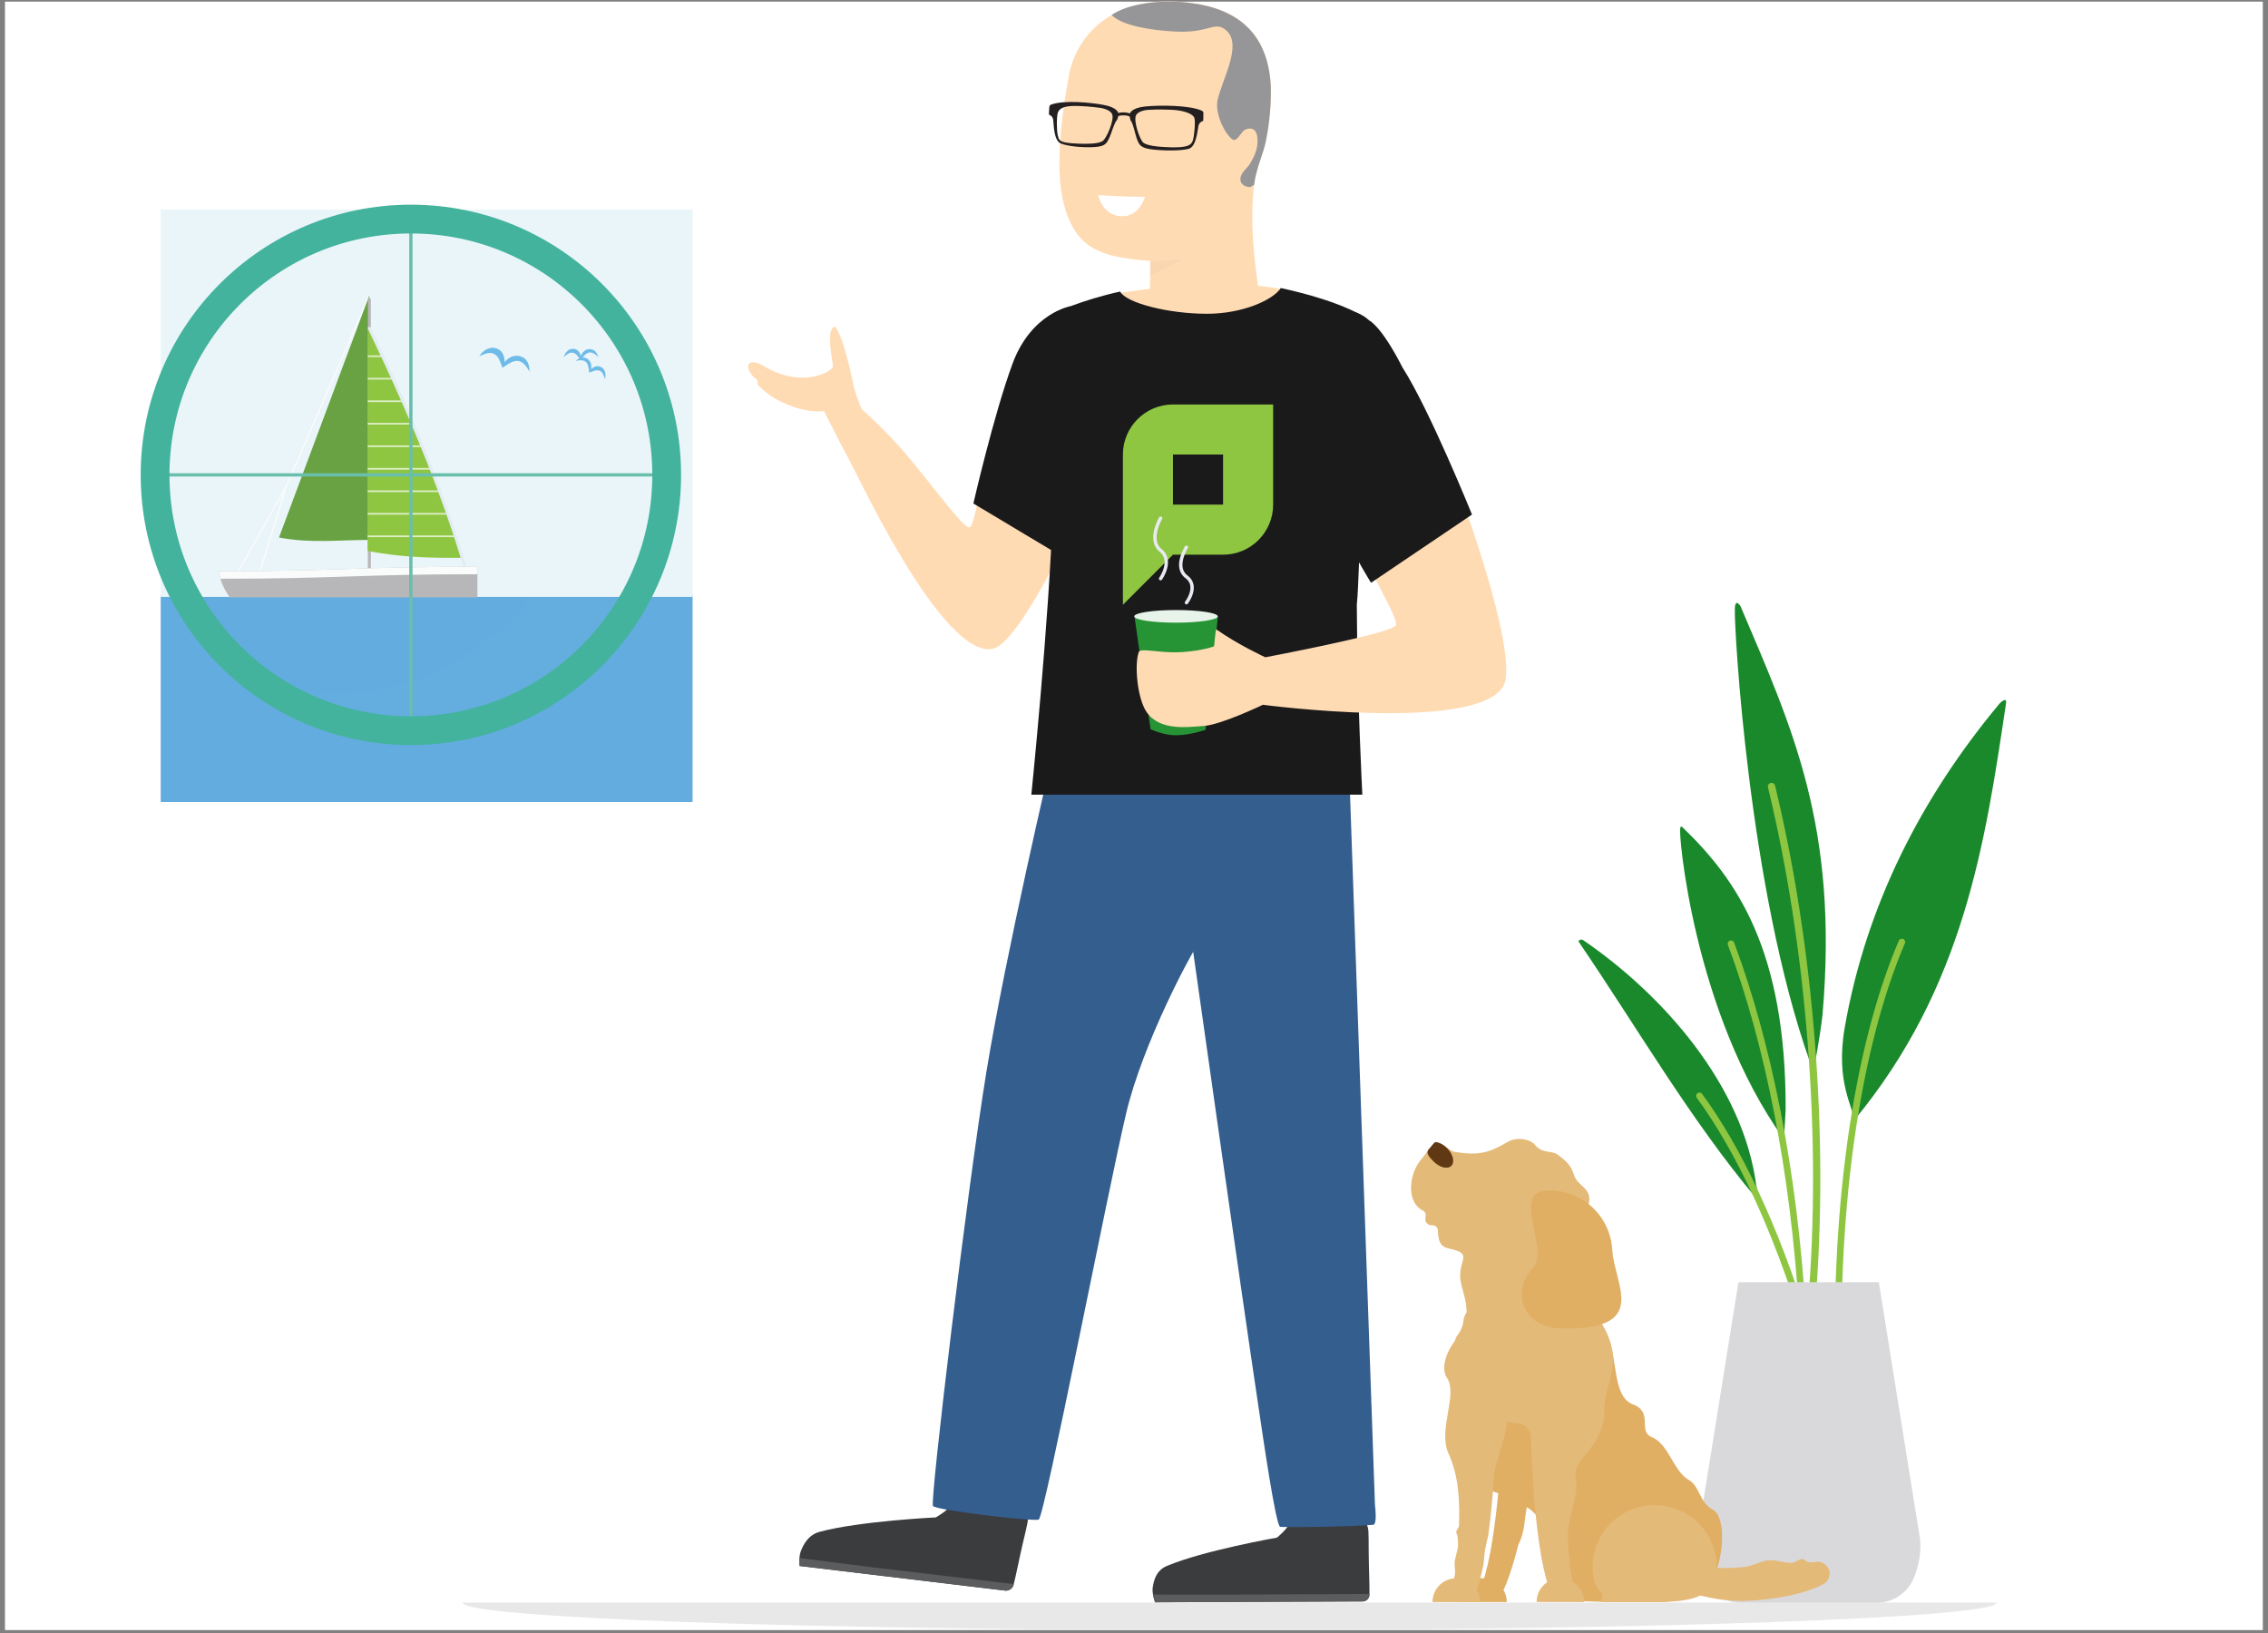 <svg width="536" height="386" viewBox="0 0 536 386" fill="none" xmlns="http://www.w3.org/2000/svg">
<rect x="0" y="0" width="536" height="386" fill="#808080" stroke="none"/>
<g clip-path="url(#clip0_697_951)">
<path d="M534.774 -86.594H1.172V447.008H534.774V-86.594Z" fill="white"/>
<path d="M109.352 378.727C109.352 378.727 109.342 378.747 109.342 378.757C109.342 382.335 190.491 385.241 290.593 385.241C390.695 385.241 471.855 382.335 471.855 378.757C471.855 378.747 471.845 378.737 471.845 378.727H109.352Z" fill="#E8E8E8"/>
<path fill-rule="evenodd" clip-rule="evenodd" d="M245.012 330.58L236.323 362.902L222.703 359.524C222.703 359.524 224.427 356.217 225.83 348.189C227.233 340.161 228.335 327.403 228.335 327.403L245.012 330.59V330.58Z" fill="#6EBAE8"/>
<path fill-rule="evenodd" clip-rule="evenodd" d="M221.13 358.602C221.13 358.602 203.11 359.474 193.729 362C190.863 362.772 189.8 365.237 189.259 366.59C188.718 367.943 188.978 370.088 188.978 370.088L237.526 375.901C238.448 376.011 239.31 375.43 239.541 374.538C240.112 372.353 240.863 368.404 241.745 364.626C242.948 359.474 243.108 359.344 242.758 357.73C241.244 357.971 228.035 355.656 225.489 355.125C223.816 357.139 221.14 358.612 221.14 358.612" fill="#3B3C3D"/>
<path fill-rule="evenodd" clip-rule="evenodd" d="M205.595 370.308C201.836 369.857 193.257 368.765 188.948 368.214C188.878 369.196 188.988 370.078 188.988 370.078L237.536 375.891C238.458 376.001 239.32 375.42 239.55 374.528C239.56 374.478 239.58 374.417 239.59 374.367C231.653 373.425 209.784 370.819 205.605 370.318" fill="#5A5C5D"/>
<path d="M283.488 176.89L248.55 179.125C248.55 179.125 237.706 225.267 233.146 253.139C228.586 281.02 219.727 354.904 220.488 355.906C221.25 356.909 244.091 359.625 245.474 359.113C246.857 358.602 261.84 281.221 266.18 262.96C269.968 247.005 281.513 224.515 285.593 219.193L283.488 176.88V176.89Z" fill="#335E8E"/>
<path fill-rule="evenodd" clip-rule="evenodd" d="M301.817 363.373C301.817 363.373 284.339 366.44 275.73 370.088C273.104 371.2 272.643 373.766 272.422 375.169C272.212 376.572 272.974 378.657 272.974 378.657L321.992 378.456C322.924 378.456 323.626 377.765 323.646 376.853C323.686 374.618 323.495 370.629 323.465 366.78C323.425 361.539 323.546 361.388 322.824 359.835C321.401 360.256 307.891 359.584 305.255 359.374C304.082 361.569 301.807 363.363 301.807 363.363" fill="#3B3C3D"/>
<path fill-rule="evenodd" clip-rule="evenodd" d="M289.33 376.863C285.532 376.873 276.863 376.843 272.493 376.833C272.663 377.815 272.974 378.667 272.974 378.667L321.993 378.466C322.915 378.466 323.626 377.775 323.646 376.863C323.646 376.813 323.646 376.753 323.646 376.692C315.639 376.732 293.56 376.843 289.33 376.853" fill="#5A5C5D"/>
<path fill-rule="evenodd" clip-rule="evenodd" d="M266.54 157.477L318.064 159.541L324.949 355.736C324.949 355.736 325.541 360.266 324.538 360.346C319.156 360.797 306.749 360.988 302.57 360.847C301.517 360.807 298.461 339.38 297.318 331.773C293.279 304.893 281.874 224.154 281.874 224.154L277.584 223.744L266.55 157.487L266.54 157.477Z" fill="#335E8E"/>
<g opacity="0.12">
<g opacity="0.12">
<path opacity="0.12" fill-rule="evenodd" clip-rule="evenodd" d="M319.638 204.27L318.866 182.161C302.119 182.582 266.771 183.464 247.458 183.895C247.017 185.83 246.456 188.285 245.804 191.131C253.582 193.296 263.754 195.962 269.948 196.884C278.457 198.157 306.9 202.376 319.638 204.27Z" fill="#1A1A1B"/>
</g>
</g>
<path d="M163.682 140.549H37.983V189.528H163.682V140.549Z" fill="#63ACDF"/>
<path d="M163.682 49.538H37.983V141.06H163.682V49.538Z" fill="#E9F5F9"/>
<path d="M136.041 85.276C136.983 84.465 137.805 84.344 138.426 84.605C139.358 84.986 139.919 85.908 139.699 87.211C140.631 86.419 141.413 86.439 141.934 86.69C143.126 87.241 143.267 88.564 142.976 89.596C142.675 88.764 142.485 87.912 141.733 87.622C140.912 87.301 140.28 87.732 139.248 88.053C139.138 87.151 139.067 85.778 138.186 85.337C137.654 85.076 136.973 85.076 136.041 85.287" fill="#6EBAE8"/>
<path d="M141.412 84.375C141.041 83.192 140.41 82.651 139.738 82.541C138.746 82.37 137.784 82.851 137.283 84.074C136.912 82.911 136.241 82.52 135.659 82.45C134.356 82.29 133.535 83.342 133.244 84.365C133.935 83.813 134.557 83.202 135.349 83.352C136.22 83.513 136.521 84.214 137.233 85.036C137.804 84.325 138.586 83.202 139.568 83.292C140.149 83.352 140.73 83.713 141.412 84.385" fill="#6EBAE8"/>
<path d="M125.147 87.852C125.147 85.968 124.456 84.896 123.534 84.425C122.16 83.733 120.547 84.014 119.264 85.567C119.244 83.713 118.442 82.831 117.63 82.47C115.806 81.648 114.143 82.821 113.251 84.174C114.504 83.683 115.676 83.062 116.769 83.633C117.961 84.264 118.101 85.407 118.763 86.92C119.905 86.138 121.559 84.846 122.942 85.427C123.774 85.768 124.446 86.559 125.147 87.842" fill="#6EBAE8"/>
<path d="M56.334 135.438L56.023 135.257L67.549 114.702L87.132 69.722L87.453 69.862L67.869 114.862L56.334 135.438Z" fill="#FAFBFB"/>
<path d="M67.538 114.756L61.323 134.895L61.658 134.999L67.873 114.859L67.538 114.756Z" fill="#FAFBFB"/>
<path d="M88.165 127.58C78.974 127.631 73.642 128.432 65.935 127.029L87.293 69.792C87.293 88.704 88.175 104.078 88.175 127.58" fill="#69A242"/>
<path d="M87.293 135.137C87.093 135.137 86.942 134.977 86.942 134.786V70.815C86.942 70.614 87.103 70.464 87.293 70.464C87.483 70.464 87.644 70.624 87.644 70.815V134.786C87.644 134.987 87.483 135.137 87.293 135.137" fill="#B7B6B8"/>
<path d="M109.462 131.83C100.272 131.88 94.589 131.619 86.872 130.216L86.932 77.229C95.1 94.106 103.148 112.527 109.462 131.83" fill="#8EC641"/>
<path d="M97.505 100.34C97.445 100.21 97.395 100.079 97.335 99.939H86.912V100.34H97.505Z" fill="#DDEEC6"/>
<path d="M86.931 84.385H90.349C90.289 84.254 90.229 84.124 90.159 83.984H86.931V84.385Z" fill="#DDEEC6"/>
<path d="M99.74 105.662C99.68 105.532 99.63 105.401 99.58 105.261H86.912V105.662H99.75H99.74Z" fill="#DDEEC6"/>
<path d="M92.804 89.697C92.744 89.566 92.684 89.436 92.624 89.296H86.931V89.697H92.814H92.804Z" fill="#DDEEC6"/>
<path d="M95.19 95.018C95.13 94.888 95.07 94.758 95.01 94.617H86.912V95.018H95.18H95.19Z" fill="#DDEEC6"/>
<path d="M107.819 126.939C107.769 126.809 107.729 126.678 107.679 126.538H86.883V126.939H107.819Z" fill="#DDEEC6"/>
<path d="M105.944 121.617C105.894 121.487 105.854 121.356 105.804 121.216H86.902V121.617H105.954H105.944Z" fill="#DDEEC6"/>
<path d="M101.896 110.984C101.845 110.853 101.795 110.723 101.735 110.583H86.892V110.984H101.886H101.896Z" fill="#DDEEC6"/>
<path d="M103.96 116.295C103.91 116.165 103.86 116.035 103.81 115.895H86.892V116.295H103.96Z" fill="#DDEEC6"/>
<path d="M110.033 134.856C109.883 134.856 109.743 134.756 109.692 134.606C104.892 118.139 97.676 100.069 86.972 77.74C86.892 77.559 86.962 77.349 87.142 77.269C87.323 77.189 87.533 77.269 87.614 77.439C98.337 99.799 105.563 117.899 110.374 134.405C110.434 134.596 110.324 134.786 110.133 134.846C110.103 134.846 110.063 134.856 110.033 134.856" fill="#E3ECF2"/>
<path d="M54.269 141.171H112.829V133.935C84.266 133.935 79.896 134.997 51.794 134.997C52.054 137.322 52.656 138.635 54.269 141.171Z" fill="#B7B6B8"/>
<path d="M51.785 134.997C51.855 135.648 51.955 136.22 52.106 136.771C79.927 136.771 84.377 135.709 112.83 135.709V133.935C84.267 133.935 79.897 134.997 51.795 134.997" fill="#FAFBFB"/>
<g opacity="0.2">
<g opacity="0.2">
<path opacity="0.2" d="M112.77 54.018C128.324 64.952 138.497 83.032 138.497 103.487C138.497 136.871 111.437 163.941 78.043 163.941C72.911 163.941 67.93 163.3 63.17 162.097C72.991 169.002 84.968 173.071 97.887 173.071C131.271 173.071 158.341 146.001 158.341 112.617C158.341 84.365 138.958 60.642 112.76 54.018" fill="#E9F5F9"/>
</g>
</g>
<path d="M34.225 112.226H159.984" stroke="#69BEAD" stroke-width="0.772" stroke-miterlimit="10"/>
<path d="M97.105 175.106V49.337" stroke="#69BEAD" stroke-width="0.772" stroke-miterlimit="10"/>
<path d="M97.105 172.68C130.493 172.68 157.559 145.614 157.559 112.226C157.559 78.839 130.493 51.773 97.105 51.773C63.717 51.773 36.651 78.839 36.651 112.226C36.651 145.614 63.717 172.68 97.105 172.68Z" stroke="#44B39D" stroke-width="6.805" stroke-miterlimit="10"/>
<path d="M271.892 61.664C271.892 61.664 271.872 65.653 271.681 70.063L297.559 69.241C296.446 61.704 295.344 52.875 296.356 43.925C296.827 39.736 298.681 36.108 299.202 33.201C300.054 28.992 300.435 24.702 300.355 20.413C299.894 10.591 295.274 2.443 281.413 0.679C261.839 -1.816 254.162 9.629 252.689 17.506C249.452 34.885 250.113 43.795 251.637 49.026C254.543 59.018 260.577 60.722 270.99 61.584L271.882 61.664H271.892Z" fill="#FFDBB3"/>
<path fill-rule="evenodd" clip-rule="evenodd" d="M303.832 68.7C303.832 68.7 300.184 66.796 282.736 67.387C272.012 67.748 261.168 69.843 261.168 69.843C261.168 69.843 267.422 78.782 282.064 77.78C296.706 76.778 303.822 68.7 303.822 68.7" fill="#FFDBB3"/>
<path d="M216.86 113.088C211.198 107.376 206.056 101.262 206.056 101.262C202.889 96.251 201.747 91.22 201.747 91.22C201.747 91.22 200.143 83.172 198.549 79.363C198.139 78.381 197.367 77.179 197.367 77.179C194.891 77.63 196.986 85.728 196.826 86.71C196.665 87.692 189.71 92.011 180.53 86.529C176.29 83.994 175.649 87.211 178.716 89.596C179.167 89.947 178.906 90.258 179.136 90.849C179.277 91.23 179.798 91.611 179.938 91.751C183.045 94.878 189.95 97.764 194.731 97.143C194.731 97.143 200.584 108.879 207.299 120.966L216.87 113.078L216.86 113.088Z" fill="#FFDBB3"/>
<path fill-rule="evenodd" clip-rule="evenodd" d="M248.29 74.834C233.658 83.974 231.743 124.814 229.027 124.644C227.434 124.544 220.739 115.153 214.074 107.285C209.364 101.723 203.842 96.862 203.842 96.862L200.023 106.965C201.216 109.5 222.513 155.793 234.61 153.327C243.229 151.574 265.418 99.358 269.637 87.872C273.747 76.658 254.704 70.835 248.3 74.834" fill="#FFDBB3"/>
<path fill-rule="evenodd" clip-rule="evenodd" d="M230.029 118.981L249.663 130.737L257.54 116.355L253 72.368C253 72.368 243.699 73.921 239.259 86.038C234.81 98.165 230.039 118.991 230.039 118.991" fill="#1A1A1B"/>
<g opacity="0.3">
<g opacity="0.3">
<path opacity="0.3" d="M271.702 65.393C271.702 63.218 271.662 61.694 271.662 61.694L279.239 61.454C279.239 61.454 273.456 64.2 271.702 65.403" fill="#333333"/>
</g>
</g>
<path d="M262.711 3.545C265.127 6.021 271.731 7.153 277.845 7.464C285.953 7.875 287.145 4.738 289.891 7.274C293.509 10.611 289.11 18.228 287.797 23.389C286.835 27.238 290.232 32.79 291.565 33.071C292.517 33.271 293.339 31.026 294.341 30.615C295.344 30.204 296.857 30.114 297.127 32.349C297.288 33.692 297.278 35.566 295.594 38.383C294.943 39.605 293.61 40.437 293.219 41.77C292.858 42.993 293.64 44.256 295.624 44.215C295.654 43.955 296.055 43.875 296.366 43.755C296.867 39.665 298.661 36.117 299.182 33.261C299.182 33.261 299.182 33.241 299.182 33.231C300.034 29.022 300.415 24.732 300.335 20.443C300.254 18.749 300.034 17.105 299.683 15.532C297.989 8.005 292.858 2.172 281.393 0.709C274.327 -0.193 266.55 0.839 262.691 3.565" fill="#969698"/>
<path d="M281.874 33.281C281.494 34.294 280.662 34.885 276.913 34.815C273.165 34.735 271.061 34.354 270.219 33.732C269.377 33.101 267.863 28.631 268.455 27.308C269.046 25.985 271.612 25.945 271.612 25.945C272.333 25.945 273.456 25.795 276.723 25.935C280.161 26.076 282.005 27.048 282.275 27.869C282.546 28.691 282.255 32.279 281.874 33.281V33.281ZM250.034 26.537C250.365 25.735 251.287 24.913 254.724 25.043C257.992 25.163 259.104 25.404 259.816 25.464C259.816 25.464 262.371 25.715 262.862 27.078C263.343 28.441 261.479 32.78 260.587 33.342C259.695 33.903 257.571 34.113 253.822 33.893C250.074 33.672 250.295 33.011 249.994 31.979C249.693 30.936 249.693 27.348 250.024 26.547L250.034 26.537ZM265.639 27.258C266.39 27.258 266.951 27.519 266.951 27.519C266.951 27.519 267.032 27.669 267.102 28.15C267.122 28.29 267.172 28.421 267.252 28.531C267.833 29.313 268.214 31.457 268.645 32.73C269.176 34.043 269.327 34.905 272.003 35.276C274.679 35.647 279.209 35.687 280.972 35.156C282.736 34.624 283.017 30.756 283.237 29.724C283.508 28.701 284.33 28.591 284.33 28.591C284.37 28.621 284.41 27.599 284.4 26.707C284.4 26.476 284.26 26.266 284.049 26.166C281.103 24.813 273.887 24.833 270.67 25.163C267.322 25.504 267.032 26.817 267.032 26.817C266.681 26.657 266.09 26.577 265.669 26.547C265.248 26.547 264.646 26.577 264.286 26.717C264.286 26.717 264.105 25.384 260.798 24.783C257.621 24.201 251.427 23.61 248.39 24.723C248.17 24.803 248.019 25.003 247.999 25.234C247.919 26.126 247.869 27.148 247.919 27.118C247.919 27.118 248.731 27.288 248.911 28.331C249.042 29.373 249.012 33.251 250.735 33.923C252.449 34.594 255.967 34.925 258.663 34.755C261.359 34.594 261.579 33.752 262.211 32.48C262.752 31.237 263.293 29.142 263.935 28.401C264.025 28.29 264.085 28.17 264.115 28.04C264.225 27.569 264.316 27.428 264.316 27.428C264.316 27.428 264.897 27.208 265.649 27.268L265.639 27.258ZM265.679 26.506C265.669 26.797 265.679 26.556 265.679 26.556C265.679 26.556 265.669 26.797 265.679 26.506Z" fill="#231F20"/>
<path fill-rule="evenodd" clip-rule="evenodd" d="M320.73 73.932C316.119 71.586 309.685 69.592 302.7 68.069C300.896 70.875 293.69 74.152 285.251 74.152C276.221 74.152 266.179 71.636 264.715 68.9C255.695 70.895 249.281 73.882 249.281 73.882C249.281 73.882 249.672 94.297 248.82 120.364C247.968 146.432 243.739 187.804 243.739 187.804H321.962C321.962 187.804 320.73 164.282 320.659 142.834C321.12 139.016 321.141 127.29 322.293 116.787C324.047 100.831 324.889 89.997 324.889 89.997C324.889 89.997 327.805 77.53 320.74 73.942" fill="#1A1A1B"/>
<path d="M427.737 250.934V250.964L428.469 253.048L428.85 251.655C428.85 251.655 430.152 244.99 430.734 239.639C434.522 195.24 423.518 171.949 411.351 143.285C411.351 143.285 410.118 141.221 409.998 143.766C409.787 148.156 413.275 210.284 427.737 250.934Z" fill="#19892B"/>
<path d="M421.614 269.244L422.004 262.359C422.145 224.365 410.278 207.728 397.751 195.621C397.721 195.591 397.169 194.96 397.109 195.711C396.538 196.102 400.146 239.418 421.614 269.244Z" fill="#19892B"/>
<path d="M426.644 334.649C426.684 326.732 426.474 318.594 425.973 310.285C423.968 276.641 417.755 246.153 409.095 223.042" stroke="#8EC641" stroke-width="1.563" stroke-miterlimit="10" stroke-linecap="round"/>
<path d="M415.039 283.175C415.039 283.175 415.119 282.053 415.2 280.589C415.16 280.499 415.119 280.409 415.079 280.319C412.043 256.496 392.9 234.988 374.209 222.22C373.858 221.98 373.527 222 373.237 222.2C372.946 222.4 373.177 222.691 373.207 222.731C386.867 242.766 399.395 264.504 415.039 283.165" fill="#19892B"/>
<path d="M438.12 264.834C464.198 233.395 469.199 198.908 474.04 166.547C474.06 166.436 474.2 165.565 473.99 165.464C473.729 165.334 473.128 165.625 472.526 166.306C454.106 188.395 441.037 213.912 435.985 242.726C433.65 256.025 438.21 261.798 438.12 264.824" fill="#19892B"/>
<path d="M436.617 355.976C435.755 348.109 435.134 339.991 434.773 331.673C432.839 287.274 438.762 247.566 449.466 222.621" stroke="#8EC641" stroke-width="1.563" stroke-miterlimit="10" stroke-linecap="round"/>
<path d="M418.668 185.869C423.108 204.24 426.385 224.776 428.079 246.544C429.752 268.082 429.722 288.667 428.219 307.359" stroke="#8EC641" stroke-width="1.724" stroke-miterlimit="10" stroke-linecap="round"/>
<path d="M401.639 258.991C411 271.73 419.699 290.421 426.635 312.931" stroke="#8EC641" stroke-width="1.563" stroke-miterlimit="10" stroke-linecap="round"/>
<path d="M443.482 378.777C447.321 378.777 450.789 376.492 452.282 372.954C453.434 370.218 453.996 367.181 453.815 364.004L444.024 303.019H410.85L401.058 364.004C400.878 367.181 401.439 370.218 402.592 372.954C404.085 376.492 407.563 378.777 411.391 378.777H443.472H443.482Z" fill="#D9D9DC"/>
<g opacity="0.09">
<g opacity="0.09">
<path opacity="0.09" d="M411.401 378.777H443.482C447.321 378.777 450.789 376.492 452.282 372.954C453.435 370.218 454.006 367.181 453.815 364.004L445.226 310.496C439.634 316.278 434.192 325.399 433.2 339.36C431.646 361.348 416.222 373.225 407.844 378.095C408.956 378.536 410.149 378.777 411.391 378.777" fill="black"/>
</g>
</g>
<path d="M277.214 95.59C270.679 95.59 265.378 100.891 265.378 107.426V142.924L277.214 131.088H289.05C295.585 131.088 300.886 125.787 300.886 119.252V95.59H277.224H277.214ZM289.05 119.252H277.214V107.416H289.05V119.252Z" fill="#8EC641"/>
<path fill-rule="evenodd" clip-rule="evenodd" d="M287.838 145.721L284.891 172.48C284.891 172.48 281.283 173.733 278.036 173.763C274.789 173.783 271.913 172.31 271.913 172.31L268.144 145.861L278.477 145.781L287.838 145.711V145.721Z" fill="#269435"/>
<path fill-rule="evenodd" clip-rule="evenodd" d="M287.797 145.66C287.797 144.839 283.378 144.167 277.925 144.167C272.473 144.167 268.054 144.839 268.054 145.66C268.054 146.482 272.473 147.154 277.925 147.154C283.378 147.154 287.797 146.482 287.797 145.66Z" fill="#E8F4E9"/>
<path fill-rule="evenodd" clip-rule="evenodd" d="M336.486 96.672C342.589 107.286 359.507 154.34 355.317 162.067C349.264 173.242 298.461 166.557 298.461 166.557C298.461 166.557 288.65 171.267 284.571 171.548C280.762 171.809 274.097 172.851 270.95 168.231C268.806 165.074 268.034 157.116 269.136 154.069C269.477 153.117 273.697 154.26 278.146 154.159C282.706 154.059 286.906 152.907 286.946 152.676C286.946 152.676 287.277 148.607 287.457 148.737C292.618 152.396 299.033 155.332 299.033 155.332C299.033 155.332 327.877 149.9 329.751 147.916C331.344 146.232 320.961 132.983 317.544 116.255C316.942 113.309 316.932 109.831 317.293 107.276C319.688 90.188 325.912 78.271 336.486 96.682" fill="#FFDBB3"/>
<path fill-rule="evenodd" clip-rule="evenodd" d="M323.597 75.736C323.597 75.736 326.373 76.878 331.485 86.9C337.869 96.852 347.881 121.607 347.881 121.607L324.018 137.723C324.018 137.723 310.819 116.656 307.893 100.841C304.966 85.026 309.516 79.293 313.655 75.906C318.737 70.725 323.597 75.746 323.597 75.746" fill="#1A1A1B"/>
<path d="M336.024 273.814C336.024 273.814 338.841 270.186 338.911 270.166C340.635 269.765 341.958 271.559 343.561 272.191C349.344 273.163 351.92 272.461 356.219 269.916C358.534 268.543 361.701 269.214 362.814 270.597C364.528 272.732 366.642 271.8 368.106 272.862C372.185 275.829 371.393 276.921 372.405 278.585C373.808 280.91 377.126 281.221 374.83 286.372C374.83 286.372 369.97 316.539 370.07 317.311L346.628 310.135C346.387 304.532 344.122 303.37 345.566 298.459C346.227 296.204 345.786 295.853 342.158 294.991C339.372 294.33 340.043 291.062 339.723 290.371C339.061 288.908 338.049 290.211 337.067 288.908C336.365 287.976 337.688 286.813 336.155 286.021C332.146 283.947 333.088 276.971 336.034 273.814" fill="#E4BA79"/>
<path d="M386.315 367.221C389.863 368.143 393.471 368.985 397.029 369.567C398.803 369.897 400.577 370.108 402.331 370.288C404.085 370.479 405.829 370.559 407.532 370.559C409.236 370.559 410.92 370.469 412.543 370.258C414.317 370.048 416.141 368.885 417.955 368.735C419.79 368.584 421.664 369.406 423.478 369.326C424.38 369.276 425.101 368.444 425.993 368.414C426.434 368.394 427.076 369.216 427.497 369.196C427.717 369.196 427.918 369.196 428.128 369.196H428.419C428.489 369.196 428.639 369.186 428.569 369.236C430.042 368.695 431.676 369.456 432.217 370.93C432.758 372.403 431.997 374.036 430.523 374.578L429.611 375.009C429.361 375.119 429.11 375.229 428.87 375.319C428.379 375.51 427.908 375.7 427.437 375.851C426.484 376.171 425.552 376.452 424.6 376.682C422.716 377.153 420.822 377.504 418.938 377.765C417.033 378.035 415.189 378.206 413.235 378.316C411.13 378.406 409.056 378.316 407.031 378.055C402.982 377.534 399.134 376.442 395.486 374.999C391.848 373.495 388.42 371.731 385.233 369.386C384.682 368.985 384.572 368.214 384.972 367.662C385.283 367.241 385.804 367.081 386.275 367.201L386.345 367.221H386.315Z" fill="#E4BA79"/>
<path d="M350.476 372.974C350.557 372.974 350.647 372.974 350.727 372.984C350.777 372.834 350.827 372.694 350.877 372.533C351.118 371.581 351.388 370.659 351.609 369.697L352.22 366.78L352.721 363.824C353.283 360.216 353.724 356.568 354.084 352.9C351.459 351.898 348.913 351.196 346.608 350.715C346.969 345.744 347.63 341.053 348.723 337.656C349.174 336.233 349.705 335 350.326 334.018C350.897 333.106 351.639 332.284 352.521 331.542C353.413 330.791 354.445 330.119 355.568 329.518C355.588 328.856 355.618 328.195 355.638 327.544V327.513C355.698 325.088 357.893 323.194 360.529 323.304C362.563 323.384 364.247 324.627 364.898 326.301C372.395 324.647 379.791 324.557 380.152 324.557C380.152 324.557 380.242 324.737 380.383 325.038L380.363 316.649C382.217 322.342 381.375 330.219 385.945 331.903C390.776 333.687 387.068 338.227 390.265 339.56C394.534 341.344 395.356 347.638 399.234 349.833C401.61 351.186 401.68 355.075 404.767 356.758C408.254 358.662 407.162 369.226 404.727 372.974C403.113 375.46 399.615 373.836 397.711 376.101C395.767 378.416 395.015 378.597 392.029 378.597H380.523L374.389 378.426C373.016 378.817 369.639 377.554 367.985 377.955C365.169 368.013 367.224 360.086 360.829 356.187C360.238 359.134 360.398 362.06 358.845 365.017L358.043 368.063L357.121 371.1C356.79 372.112 356.4 373.135 356.039 374.137C355.828 374.678 355.588 375.219 355.337 375.76C355.818 376.592 356.099 377.554 356.099 378.587V378.607H344.864V378.587C344.864 375.48 347.38 372.964 350.486 372.964" fill="#E0AF64"/>
<path d="M343.651 372.994C343.711 372.703 343.781 372.413 343.832 372.112C343.982 371.04 343.641 369.847 343.832 368.775C343.972 367.983 344.583 365.638 344.583 365.638C344.583 365.638 344.653 363.172 344.262 362.481C343.842 361.729 344.804 361.158 344.814 360.567C344.994 354.683 344.754 348.78 342.328 343.499C339.763 337.906 344.603 329.608 341.987 325.679C339.973 322.662 342.879 317.621 344.834 315.777C346.989 313.753 353.703 318.684 353.954 321.35C353.964 321.48 353.974 321.62 353.974 321.75C353.974 326.371 356.269 331.151 356.129 335.721C355.978 340.282 353.373 344.581 353.072 349.151C352.771 353.711 352.33 358.281 351.729 362.862C351.729 362.862 351.128 365.327 350.987 366.159C350.837 367.051 350.597 369.757 350.597 369.757C350.366 370.909 350.055 372.072 349.785 373.225C349.564 374.056 349.284 374.908 348.993 375.75C349.484 376.582 349.775 377.554 349.775 378.596V378.616H338.54V378.596C338.54 375.67 340.785 373.265 343.651 373.004" fill="#E4BA79"/>
<path d="M405.698 370.288C405.698 378.336 398.061 378.607 389.963 378.607C381.865 378.607 376.393 378.336 376.393 370.288C376.393 362.24 382.948 355.716 391.046 355.716C399.144 355.716 405.698 362.24 405.698 370.288Z" fill="#E4BA79"/>
<path d="M389.673 378.617H378.438V378.597C378.438 375.49 380.954 372.974 384.061 372.974C387.168 372.974 389.683 375.49 389.683 378.597V378.617H389.673Z" fill="#E4BA79"/>
<path d="M343.921 316.579C344.011 316.339 344.112 316.088 344.222 315.847C344.222 315.847 345.615 314.314 345.835 312.28C346.116 309.614 348.14 308.862 348.682 307.639C351.318 301.746 348.511 296.535 350.596 290.341L350.115 282.864L370.42 284.077L370.52 290.241C370.57 293.097 371.743 295.512 372.494 298.258C373.286 301.155 371.302 303.861 375.221 307.028L379.039 313.653C379.61 314.635 380.061 315.647 380.402 316.679C380.893 318.143 381.164 319.646 381.214 321.139C381.354 325.158 378.989 329.307 379.119 333.216C379.41 341.815 371.422 344.671 372.374 349.272C373.306 353.812 370.3 358.071 370.53 363.874L370.7 366.87L370.991 369.837C371.101 370.819 371.282 371.771 371.422 372.744C371.482 373.094 371.562 373.425 371.653 373.766C373.286 374.748 374.389 376.532 374.389 378.586V378.607H369.598C369.438 378.617 369.287 378.617 369.137 378.607H363.154V378.586C363.154 376.642 364.136 374.928 365.639 373.926C365.619 373.856 365.589 373.796 365.579 373.736C365.319 372.693 365.018 371.631 364.787 370.589L364.176 367.462L363.695 364.345C363.114 360.196 362.703 356.047 362.412 351.917C362.121 347.778 361.911 343.649 361.781 339.52C361.781 339.51 361.781 339.5 361.781 339.49C361.731 337.846 360.458 336.493 358.814 336.383C357.822 336.313 356.91 336.162 356.088 335.942C347.88 333.627 342.478 320.438 343.931 316.609" fill="#E4BA79"/>
<path d="M381.044 295.422C381.485 303.64 390.294 314.585 368.506 313.933C360.308 313.683 356.76 305.605 362.332 299.581C366.181 295.422 357.221 281.782 365.409 281.341C373.597 280.9 380.593 287.204 381.034 295.422" fill="#E0AF64"/>
<path d="M337.818 271.419C336.936 272.291 337.367 273.033 338.8 274.486C340.233 275.929 342.117 276.4 342.989 275.528C343.871 274.656 343.42 272.772 341.977 271.329C341.085 270.427 340.023 269.906 339.211 269.906C339.011 269.906 338.139 271.098 337.808 271.429" fill="#603813"/>
<path d="M259.535 46.13C259.535 46.13 265.147 46.471 270.579 46.541C270.579 46.541 269.266 51.331 264.977 51.101C260.457 50.87 259.535 46.13 259.535 46.13Z" fill="white"/>
<path d="M280.391 129.324C280.391 129.324 277.364 134.055 280.391 136.3C283.418 138.545 280.391 142.433 280.391 142.433" stroke="#E9E9F1" stroke-width="0.802" stroke-miterlimit="10" stroke-linecap="round"/>
<path d="M274.287 122.459C274.287 122.459 271.261 127.61 274.287 130.066C277.314 132.521 274.287 136.751 274.287 136.751" stroke="#E9E9F1" stroke-width="0.802" stroke-miterlimit="10" stroke-linecap="round"/>
</g>
<defs>
<clipPath id="clip0_697_951">
<rect width="534.184" height="384.853" fill="white" transform="translate(0.881 0.386)"/>
</clipPath>
</defs>
</svg>
